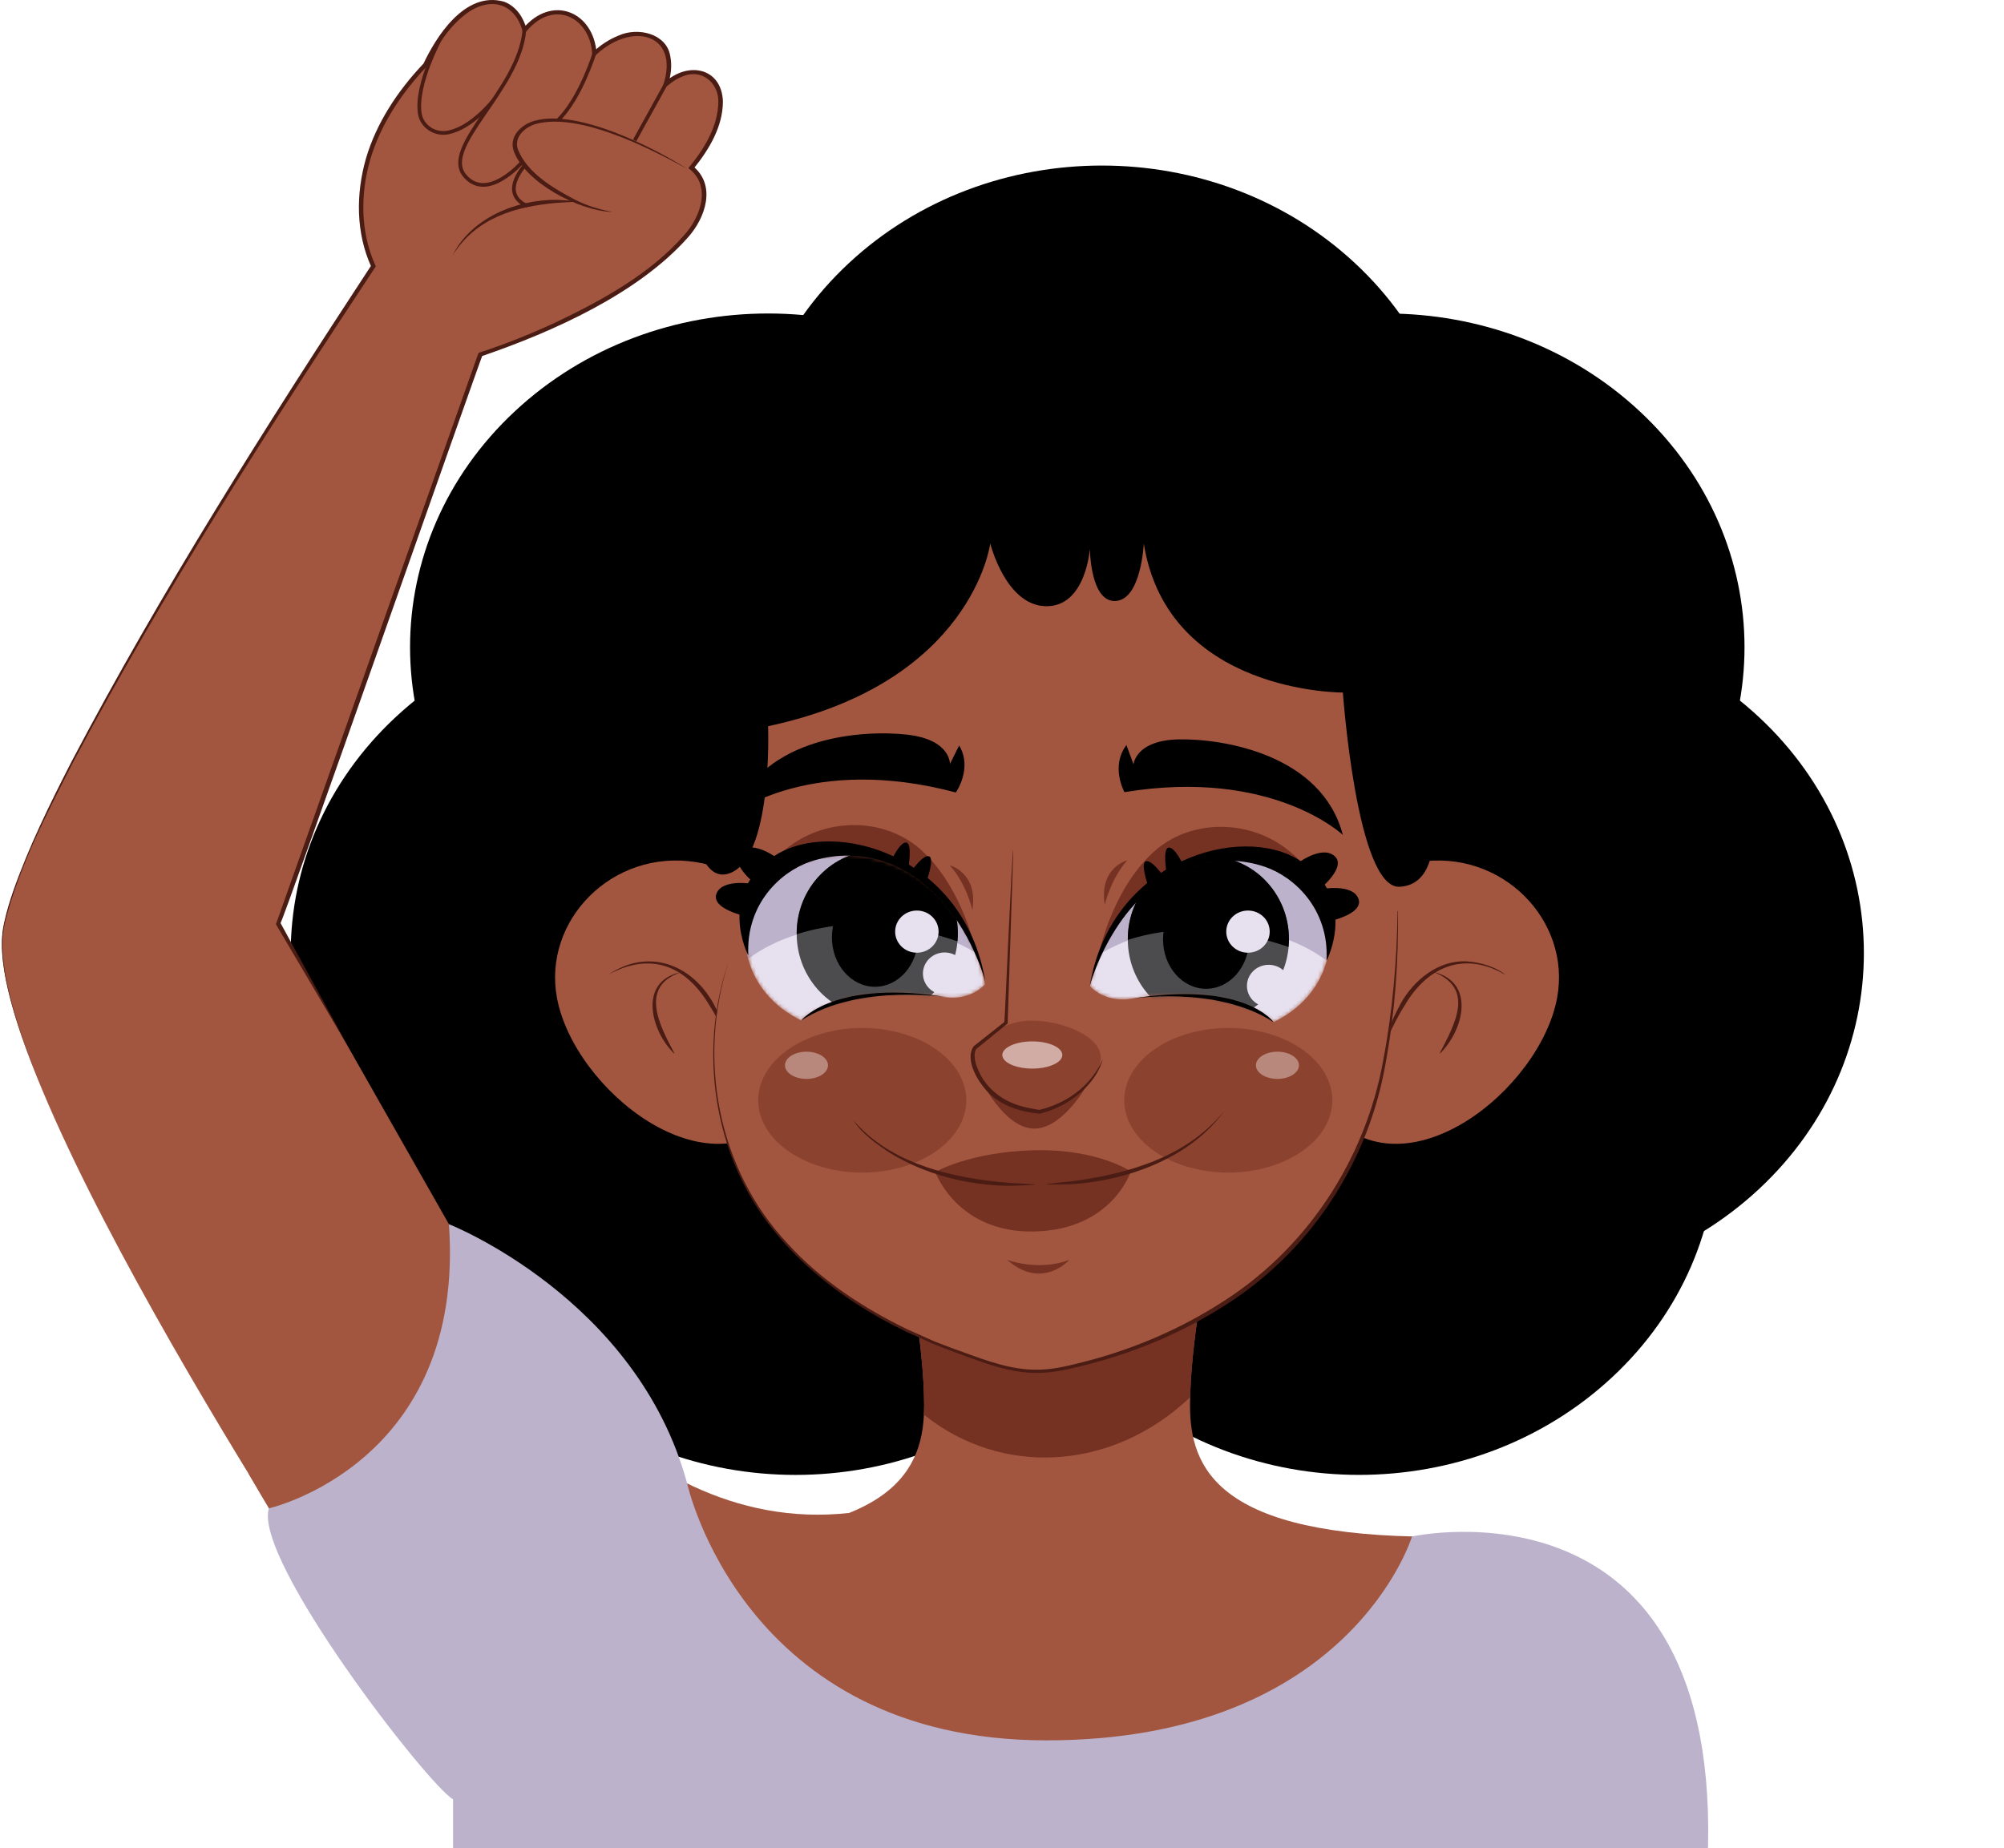 <svg width="542" height="500" viewBox="0 0 542 500" fill="none" xmlns="http://www.w3.org/2000/svg">
<path d="M366.501 198.884C404.322 163.632 404.322 106.477 366.501 71.224C328.681 35.972 267.362 35.972 229.542 71.224C191.721 106.477 191.721 163.632 229.542 198.884C267.362 234.137 328.681 234.137 366.501 198.884Z" fill="black"/>
<path d="M443.454 238.912C481.274 203.659 481.274 146.504 443.454 111.251C405.634 75.999 344.315 75.999 306.494 111.251C268.674 146.504 268.674 203.659 306.494 238.912C344.315 274.164 405.634 274.164 443.454 238.912Z" fill="black"/>
<path d="M475.738 321.667C513.558 286.415 513.558 229.259 475.738 194.007C437.918 158.754 376.599 158.754 338.778 194.007C300.958 229.259 300.958 286.415 338.778 321.667C376.599 356.919 437.918 356.919 475.738 321.667Z" fill="black"/>
<path d="M436.042 372.565C473.862 337.312 473.862 280.157 436.042 244.905C398.222 209.652 336.903 209.652 299.082 244.905C261.262 280.157 261.262 337.312 299.082 372.565C336.903 407.817 398.222 407.817 436.042 372.565Z" fill="black"/>
<path d="M276.228 238.907C314.048 203.654 314.048 146.499 276.228 111.247C238.407 75.994 177.088 75.994 139.268 111.247C101.448 146.499 101.448 203.654 139.268 238.907C177.088 274.159 238.407 274.159 276.228 238.907Z" fill="black"/>
<path d="M243.952 321.674C281.772 286.422 281.772 229.266 243.952 194.014C206.131 158.762 144.812 158.762 106.992 194.014C69.172 229.266 69.172 286.422 106.992 321.674C144.812 356.927 206.131 356.927 243.952 321.674Z" fill="black"/>
<path d="M283.633 372.571C321.454 337.319 321.454 280.163 283.633 244.911C245.813 209.659 184.494 209.659 146.674 244.911C108.854 280.163 108.854 337.319 146.674 372.571C184.494 407.824 245.813 407.824 283.633 372.571Z" fill="black"/>
<path d="M183.551 415.733C242.479 415.733 249.942 397.197 249.942 380.209C249.942 363.22 244.971 339.287 244.971 339.287H326.827C326.827 339.287 321.856 363.22 321.856 380.209C321.856 397.197 329.307 415.733 388.247 415.733C447.187 415.733 439.491 461.289 439.491 461.289L439.821 513.802H131.977L132.307 461.289C132.307 461.289 124.623 415.733 183.551 415.733Z" fill="#A2563F"/>
<path d="M249.881 382.713C249.918 381.882 249.942 381.04 249.942 380.209C249.942 363.22 244.971 339.287 244.971 339.287H326.827C326.827 339.287 322.271 361.228 321.892 378C300.564 398.165 270.794 399.497 249.881 382.713Z" fill="#753122"/>
<path d="M359.479 301.177C380.112 324.029 416.49 294.835 421.131 269.991C425.053 248.972 406.118 229.638 383.556 233.225C361.935 236.663 359.479 257.272 359.479 257.272V301.177Z" fill="#A2563F"/>
<path d="M407.218 263.785C395.943 257.067 385.926 261.679 379.965 271.915C378.059 274.853 376.569 278.007 375.03 281.183C375.482 277.972 377.277 274.431 378.902 271.346C382.359 265.231 388.992 259.607 396.847 260.085C400.487 260.347 404.701 261.61 407.218 263.785Z" fill="#4B1C13"/>
<path d="M387.526 262.874C399.266 265.641 395.833 278.724 389.493 284.986L389.395 284.918C393.451 277.073 399.058 267.315 387.526 262.874Z" fill="#4B1C13"/>
<path d="M212.294 301.177C191.662 324.029 155.284 294.835 150.642 269.991C146.721 248.972 165.655 229.638 188.217 233.225C209.839 236.663 212.294 257.272 212.294 257.272V301.177Z" fill="#A2563F"/>
<path d="M164.494 263.694C175.378 256.327 186.995 260.916 192.883 271.346C194.508 274.42 196.304 277.972 196.756 281.172C195.217 277.995 193.726 274.841 191.821 271.903C185.517 261.303 176.063 257.363 164.494 263.683V263.694Z" fill="#4B1C13"/>
<path d="M184.296 262.977C172.667 266.791 178.481 277.608 182.39 284.918L182.293 284.986C175.904 278.735 172.557 265.311 184.296 262.977Z" fill="#4B1C13"/>
<path d="M197.012 260.142C197.012 260.142 167.414 338.865 270.403 369.562C275.815 371.179 281.605 371.43 287.163 370.303C308.479 365.964 361.397 349.318 373.894 289.882C386.683 229.023 375.677 154.911 322.454 129.258C297.302 117.143 266.861 118.612 242.784 132.514C215.58 148.216 184.772 183.171 197.024 260.153L197.012 260.142Z" fill="#A2563F"/>
<path d="M197.074 260.164C188.706 286.022 193.775 316.048 213.161 336.577C221.932 346.232 233.342 353.77 245.325 359.588C246.876 360.283 251.079 362.162 252.691 362.879L257.724 364.803C264.418 367.16 271.234 370.064 278.429 370.496C282.045 370.713 285.6 370.246 289.106 369.415C303.19 366.226 316.75 360.875 328.782 353.36C353.323 338.547 369.289 313.611 374.089 286.933C376.63 273.6 377.803 260.016 377.986 246.478H378.108C378.243 260.051 377.29 273.668 374.859 287.059C370.29 314.226 354.422 339.241 329.454 354.294C317.25 361.831 303.544 367.149 289.338 370.291C285.783 371.122 282.057 371.601 278.393 371.35C271.014 370.883 264.223 367.946 257.418 365.52L252.361 363.562C250.737 362.822 246.547 360.932 244.971 360.215C226.428 351.265 209.717 337.738 200.873 319.816C191.699 301.439 190.465 279.168 197.086 260.13L197.074 260.164Z" fill="#4B1C13"/>
<path d="M293.882 293.719C293.882 293.719 287.102 305.88 279.199 305.299C271.307 304.718 265.273 292.08 265.273 292.08C265.273 292.08 268.706 299.003 278.869 300.779C284.696 301.792 293.882 293.719 293.882 293.719Z" fill="#753122"/>
<path opacity="0.5" d="M297.718 286.102C297.718 291.897 288.141 300.779 279.663 300.779C271.185 300.779 264.308 291.852 263.514 286.102C263.001 282.424 270.404 276.105 278.869 276.105C287.347 276.105 297.718 280.306 297.718 286.102Z" fill="#753122"/>
<path d="M264.027 257.842C264.027 257.842 260.717 240.728 249.429 230.219C239.742 221.201 224.107 220.985 213.455 229C206.602 234.147 200.359 242.983 202.033 257.842H264.039H264.027Z" fill="#753122"/>
<mask id="mask0_169_2" style="mask-type:luminance" maskUnits="userSpaceOnUse" x="201" y="231" width="66" height="46">
<path d="M266.397 266.245C266.165 264.753 261.022 234.102 230.043 231.221C225.206 230.765 220.32 231.46 215.995 233.521C212.013 235.411 207.298 238.622 204.329 243.894C198.649 253.97 202.424 266.37 212.111 273.315C213.479 274.295 215.006 275.228 216.704 276.082C216.704 276.082 228.04 265.607 255.415 269.763C259.397 270.366 263.563 269.239 266.275 266.45C266.311 266.415 266.336 266.381 266.372 266.358C266.397 266.324 266.409 266.29 266.409 266.245H266.397Z" fill="white"/>
</mask>
<g mask="url(#mask0_169_2)">
<path d="M266.397 266.245C266.165 264.753 261.022 234.101 230.043 231.221C225.206 230.765 220.32 231.46 215.995 233.521C212.013 235.411 207.298 238.622 204.329 243.894C198.649 253.97 202.424 266.37 212.111 273.315C213.479 274.295 215.006 275.228 216.704 276.082C216.704 276.082 228.04 265.607 255.415 269.763C259.397 270.366 263.563 269.239 266.275 266.449C266.311 266.415 266.336 266.381 266.372 266.358C266.397 266.324 266.409 266.29 266.409 266.245H266.397Z" fill="#E7E0EE"/>
<path d="M204.329 243.894C207.298 238.622 212.013 235.411 215.995 233.521C220.332 231.46 225.206 230.777 230.043 231.221C251.2 233.191 260.301 248.107 264.027 257.842C246.62 247.036 217.901 247.56 202.375 259.413C201.056 254.289 201.556 248.812 204.329 243.894Z" fill="#BDB2CC"/>
<path d="M237.263 274.955C249.298 274.955 259.055 264.943 259.055 252.593C259.055 240.242 249.298 230.23 237.263 230.23C225.227 230.23 215.47 240.242 215.47 252.593C215.47 264.943 225.227 274.955 237.263 274.955Z" fill="#4C4C4E"/>
<path d="M258.945 254.653C259.019 253.925 259.055 253.196 259.055 252.456C259.055 240.102 249.295 230.094 237.263 230.094C225.23 230.094 215.47 240.102 215.47 252.456C215.47 252.558 215.482 252.65 215.482 252.752C229.823 248.141 244.8 249.826 258.945 254.653Z" fill="black"/>
<path d="M236.639 266.951C243.069 266.951 248.281 260.966 248.281 253.583C248.281 246.201 243.069 240.216 236.639 240.216C230.21 240.216 224.998 246.201 224.998 253.583C224.998 260.966 230.21 266.951 236.639 266.951Z" fill="black"/>
<path d="M242.1 252.035C242.1 255.189 244.726 257.739 247.976 257.739C251.225 257.739 253.851 255.189 253.851 252.035C253.851 248.881 251.225 246.33 247.976 246.33C244.726 246.33 242.1 248.881 242.1 252.035Z" fill="#E7E0EE"/>
<path d="M249.613 263.375C249.613 266.529 252.239 269.08 255.488 269.08C258.738 269.08 261.364 266.529 261.364 263.375C261.364 260.221 258.738 257.671 255.488 257.671C252.239 257.671 249.613 260.221 249.613 263.375Z" fill="#E7E0EE"/>
</g>
<path d="M245.679 234.785C245.679 234.785 246.815 228.124 245.105 227.93C243.395 227.737 241.22 232.519 241.22 232.519L245.679 234.785Z" fill="black"/>
<path d="M250.578 238.485C250.578 238.485 252.887 232.098 251.225 231.642C249.576 231.187 246.583 235.57 246.583 235.57L250.578 238.497V238.485Z" fill="black"/>
<path d="M210.559 232.394C210.559 232.394 203.792 227.156 200.274 230.196C196.756 233.236 204.488 239.351 204.488 239.351L210.559 232.405V232.394Z" fill="black"/>
<path d="M203.963 239.18C203.963 239.18 195.351 237.54 193.775 241.764C192.212 245.989 202.118 247.981 202.118 247.981L203.963 239.18Z" fill="black"/>
<path d="M266.433 265.345C266.433 265.345 259.629 239.1 238.044 232.735C231.863 230.913 225.145 231.061 219.061 233.134C211.341 235.764 201.679 244.349 202.387 258.513C202.387 258.513 193.58 241.651 209.753 231.357C225.499 221.338 260.704 231.118 266.446 265.345H266.433Z" fill="black"/>
<path d="M297.156 258.32C297.156 258.32 300.466 241.207 311.753 230.697C321.44 221.679 337.076 221.463 347.728 229.479C354.581 234.625 360.823 243.461 359.15 258.32H297.143H297.156Z" fill="#753122"/>
<mask id="mask1_169_2" style="mask-type:luminance" maskUnits="userSpaceOnUse" x="294" y="231" width="66" height="46">
<path d="M294.786 266.711C295.018 265.22 300.161 234.568 331.139 231.688C335.977 231.232 340.863 231.927 345.187 233.988C349.169 235.878 353.885 239.089 356.853 244.361C362.533 254.437 358.759 266.837 349.072 273.782C347.704 274.762 346.177 275.695 344.479 276.549C344.479 276.549 333.143 266.074 305.767 270.23C301.785 270.833 297.62 269.706 294.908 266.916C294.871 266.882 294.847 266.848 294.81 266.825C294.786 266.791 294.773 266.757 294.773 266.711H294.786Z" fill="white"/>
</mask>
<g mask="url(#mask1_169_2)">
<path d="M294.786 266.711C295.018 265.22 300.161 234.568 331.139 231.688C335.977 231.232 340.863 231.927 345.187 233.988C349.169 235.878 353.885 239.089 356.853 244.361C362.533 254.437 358.759 266.837 349.072 273.782C347.704 274.762 346.177 275.695 344.479 276.549C344.479 276.549 333.143 266.074 305.767 270.23C301.785 270.833 297.62 269.706 294.908 266.916C294.871 266.882 294.847 266.848 294.81 266.825C294.786 266.791 294.773 266.757 294.773 266.711H294.786Z" fill="#E7E0EE"/>
<path d="M356.841 244.361C353.872 239.089 349.157 235.878 345.175 233.988C340.838 231.927 335.964 231.244 331.127 231.688C309.97 233.658 300.869 248.574 297.143 258.309C314.55 247.503 343.269 248.027 358.795 259.88C360.115 254.756 359.614 249.279 356.841 244.361Z" fill="#BDB2CC"/>
<path d="M326.815 276.492C338.851 276.492 348.608 266.48 348.608 254.13C348.608 241.779 338.851 231.767 326.815 231.767C314.779 231.767 305.022 241.779 305.022 254.13C305.022 266.48 314.779 276.492 326.815 276.492Z" fill="#4C4C4E"/>
<path d="M348.498 256.179C348.571 255.451 348.608 254.722 348.608 253.982C348.608 241.628 338.847 231.619 326.815 231.619C314.783 231.619 305.022 241.628 305.022 253.982C305.022 254.084 305.035 254.175 305.035 254.278C319.376 249.666 334.352 251.351 348.498 256.179Z" fill="black"/>
<path d="M326.192 267.497C332.621 267.497 337.833 261.512 337.833 254.13C337.833 246.747 332.621 240.762 326.192 240.762C319.763 240.762 314.551 246.747 314.551 254.13C314.551 261.512 319.763 267.497 326.192 267.497Z" fill="black"/>
<path d="M331.652 252.035C331.652 255.189 334.279 257.739 337.528 257.739C340.777 257.739 343.404 255.189 343.404 252.035C343.404 248.881 340.777 246.33 337.528 246.33C334.279 246.33 331.652 248.881 331.652 252.035Z" fill="#E7E0EE"/>
<path d="M337.247 266.711C337.247 269.865 339.874 272.416 343.123 272.416C346.372 272.416 348.999 269.865 348.999 266.711C348.999 263.557 346.372 261.007 343.123 261.007C339.874 261.007 337.247 263.557 337.247 266.711Z" fill="#E7E0EE"/>
</g>
<path d="M315.503 236.162C315.503 236.162 314.367 229.501 316.077 229.308C317.788 229.114 319.962 233.897 319.962 233.897L315.503 236.162Z" fill="black"/>
<path d="M310.593 239.852C310.593 239.852 308.284 233.464 309.933 233.009C311.582 232.553 314.575 236.937 314.575 236.937L310.58 239.863L310.593 239.852Z" fill="black"/>
<path d="M350.623 233.76C350.623 233.76 357.39 228.522 360.909 231.562C364.427 234.602 356.694 240.717 356.694 240.717L350.623 233.771V233.76Z" fill="black"/>
<path d="M357.219 240.546C357.219 240.546 365.831 238.907 367.407 243.131C368.971 247.355 359.064 249.348 359.064 249.348L357.219 240.546Z" fill="black"/>
<path d="M294.749 266.711C294.749 266.711 301.553 240.466 323.138 234.102C329.319 232.28 336.038 232.428 342.121 234.5C349.841 237.13 359.504 245.715 358.796 259.88C358.796 259.88 367.603 243.017 351.429 232.724C335.684 222.704 300.478 232.485 294.737 266.711H294.749Z" fill="black"/>
<path d="M274.056 229.923C274.056 230.105 272.529 276.72 272.529 276.879L272.382 277.005L264.112 283.722C263.086 285.077 263.77 287.821 264.662 289.643C266.409 293.731 269.988 296.999 274.361 298.627C276.279 299.458 279.614 300.005 281.055 300.255C282.9 299.857 284.769 299.173 286.504 298.354C291.805 295.871 296.08 291.636 298.279 286.478C296.911 291.715 292.172 296.52 286.955 299.151C285.135 300.061 283.254 300.802 281.202 301.291C276.255 300.836 271.185 299.287 267.63 295.883C264.711 293.105 260.777 286.819 263.318 283.085C263.343 283.051 263.379 282.994 263.416 282.982L271.784 276.367L271.625 276.663C271.747 276.686 273.702 229.661 274.044 229.911L274.056 229.923Z" fill="#4B1C13"/>
<path opacity="0.65" d="M287.31 285.407C287.31 287.434 283.682 289.085 279.199 289.085C274.716 289.085 271.088 287.434 271.088 285.407C271.088 283.381 274.716 281.73 279.199 281.73C283.682 281.73 287.31 283.381 287.31 285.407Z" fill="#F4E5E3"/>
<path opacity="0.5" d="M332.202 317.22C347.746 317.22 360.347 308.462 360.347 297.659C360.347 286.856 347.746 278.098 332.202 278.098C316.658 278.098 304.057 286.856 304.057 297.659C304.057 308.462 316.658 317.22 332.202 317.22Z" fill="#753122"/>
<path opacity="0.5" d="M233.207 317.22C248.751 317.22 261.352 308.462 261.352 297.659C261.352 286.856 248.751 278.098 233.207 278.098C217.663 278.098 205.062 286.856 205.062 297.659C205.062 308.462 217.663 317.22 233.207 317.22Z" fill="#753122"/>
<path d="M256.856 269.888C256.856 269.888 232.376 265.835 216.704 276.071C216.704 276.071 225.56 264.662 256.856 269.888Z" fill="black"/>
<path d="M305.267 270.298C305.267 270.298 328.806 266.313 344.479 276.549C344.479 276.549 336.563 265.072 305.267 270.298Z" fill="black"/>
<path d="M289.24 340.824C289.24 340.824 281.801 349.193 272.407 340.824C272.407 340.824 280.799 344.046 289.24 340.824Z" fill="#753122"/>
<path d="M263.001 246.171C263.001 246.171 261.315 238.918 256.856 234.102C256.856 234.102 264.564 235.98 263.001 246.171Z" fill="#753122"/>
<path d="M298.78 244.793C298.78 244.793 300.466 237.54 304.925 232.724C304.925 232.724 297.217 234.602 298.78 244.793Z" fill="#753122"/>
<path opacity="0.43" d="M351.307 288.197C351.307 290.224 348.705 291.875 345.493 291.875C342.28 291.875 339.678 290.224 339.678 288.197C339.678 286.17 342.28 284.519 345.493 284.519C348.705 284.519 351.307 286.17 351.307 288.197Z" fill="#F4E5E3"/>
<path opacity="0.43" d="M223.935 288.197C223.935 290.224 221.334 291.875 218.121 291.875C214.908 291.875 212.306 290.224 212.306 288.197C212.306 286.17 214.908 284.519 218.121 284.519C221.334 284.519 223.935 286.17 223.935 288.197Z" fill="#F4E5E3"/>
<path d="M305.828 316.913C305.828 316.913 296.911 310.742 279.577 311.186C262.243 311.63 252.959 317.061 252.959 317.061C252.959 317.061 258.86 333.685 279.87 333.15C300.881 332.614 305.828 316.913 305.828 316.913Z" fill="#753122"/>
<path d="M331.054 300.597C322.197 313.008 305.364 319.338 289.863 320.374C287.578 320.454 285.306 320.465 283.034 320.443V320.329C285.282 320.033 287.542 319.828 289.777 319.589C305.547 317.551 321.22 312.768 331.054 300.597Z" fill="#4B1C13"/>
<path d="M230.837 303.102C240.903 314.898 257.663 318.792 273.066 320.01C275.314 320.135 277.574 320.226 279.846 320.408V320.522C277.586 320.659 275.314 320.761 273.03 320.807C261.645 320.693 250.174 317.721 240.622 311.858C237.018 309.466 232.938 306.552 230.837 303.113V303.102Z" fill="#4B1C13"/>
<path d="M387.502 227.634C387.502 227.634 387.649 239.487 378.499 239.897C366.943 240.409 363.193 187.35 363.193 187.35C363.193 187.35 315.809 187.692 309.347 147.032C309.347 147.032 308.675 162.175 301.749 162.585C294.822 162.995 294.773 148.375 294.773 148.375C294.773 148.375 293.735 164.202 282.851 163.997C271.967 163.792 267.826 147.02 267.826 147.02C267.826 147.02 263.037 184.697 207.738 196.459C207.738 196.459 209.142 233.134 196.792 236.413C184.442 239.692 185.31 196.869 185.31 196.869C185.31 196.869 194.288 112.452 293.87 116.915C393.451 121.379 387.49 227.623 387.49 227.623L387.502 227.634Z" fill="black"/>
<path d="M129.9 95.897L75.284 249.985L164.348 406.75L97.223 445.907C97.223 445.907 -6.011 291.419 0.879 251.283C7.756 211.136 102.806 69.834 102.806 69.834L129.912 95.897H129.9Z" fill="#A2563F"/>
<path d="M100.949 72.008C100.949 72.008 87.451 46.549 114.96 17.594C114.96 17.594 121.251 3.225 130.511 0.89C139.758 -1.432 141.835 8.166 141.835 8.166C141.835 8.166 147.087 1.426 153.732 3.817C160.366 6.219 160.744 14.52 160.744 14.52C160.744 14.52 168.269 6.948 175.965 9.851C183.673 12.755 180.02 22.843 180.02 22.843C180.02 22.843 186.592 16.672 192.041 21.078C197.489 25.485 194.691 36.222 186.995 45.41C186.995 45.41 198.649 53.756 179.239 70.186C159.84 86.617 129.9 95.897 129.9 95.897L100.937 72.008H100.949Z" fill="#A2563F"/>
<path d="M185.811 45.638C175.562 40.07 156.958 30.472 145.084 33.489C141.835 34.4 138.854 37.201 140.112 40.537C142.69 46.799 149.421 50.807 155.467 53.995C158.619 55.647 162.406 56.751 165.753 57.354C156.554 57.104 141.92 49.282 138.94 40.844C137.559 36.984 140.992 33.569 144.791 32.612C156.371 29.572 176.405 39.706 185.823 45.638H185.811Z" fill="#4B1C13"/>
<path d="M180.021 22.843L171.653 37.986" stroke="#4B1C13" stroke-miterlimit="10"/>
<path d="M160.732 14.52C160.732 14.52 156.909 26.703 150.984 32.441" stroke="#4B1C13" stroke-miterlimit="10"/>
<path d="M141.199 43.873C141.199 43.873 131.818 54.781 125.71 47.551C119.101 39.717 140.442 24.437 141.822 8.166" stroke="#4B1C13" stroke-miterlimit="10"/>
<path d="M122.473 68.957C127.371 59.142 139.514 53.904 150.752 54.064C156.982 54.428 157.214 54.553 150.789 54.861C138.927 55.874 128.776 59.096 122.485 68.957H122.473Z" fill="#4B1C13"/>
<path d="M141.896 44.784C141.896 44.784 138.402 48.667 139.062 51.923C139.624 54.656 142.592 55.703 142.592 55.703" stroke="#4B1C13" stroke-miterlimit="10"/>
<path d="M119.358 9.976C119.358 9.976 112.334 22.661 113.531 30.665C114.057 34.206 117.685 36.643 121.398 35.8C124.379 35.129 128.471 32.988 133.308 27.306" stroke="#4B1C13" stroke-miterlimit="10"/>
<path d="M93.412 281.889L74.747 250.247L74.625 250.042C74.625 250.076 129.302 95.771 129.326 95.714L129.424 95.452L129.717 95.361C136.607 93.118 143.362 90.408 149.922 87.391C162.821 81.265 175.831 74.126 185.078 63.56C189.561 58.595 192.493 50.136 186.165 45.49C190.441 40.355 194.227 34.149 194.276 27.523C194.386 22.615 189.94 18.425 184.65 20.668C182.403 21.465 180.412 23.253 178.714 24.79C185.139 9.259 170.835 4.864 160.183 15.829C160.464 5.365 150.239 -0.897 142.348 8.496L141.566 9.476C140.137 2.018 134.053 -1.398 126.932 3.122C121.63 6.72 118.137 12.39 115.498 17.901C108.547 25.211 102.904 33.751 100.119 43.213C97.444 52.492 97.456 62.865 101.511 71.758L101.658 72.042L101.487 72.304C72.609 115.947 44.318 160.057 19.862 206.023C12.802 219.88 5.448 233.84 1.539 248.801C0.195 253.8 0.659 259.014 1.539 264.047C3.445 274.158 7.036 283.927 10.908 293.514C6.987 283.939 3.335 274.192 1.392 264.07C0.488 259.026 -0 253.788 1.331 248.744C1.905 246.228 2.663 243.757 3.494 241.309C7.745 229.092 13.535 217.398 19.459 205.83C43.707 159.739 71.778 115.492 100.473 71.701C100.473 71.701 100.448 72.27 100.436 72.247C96.222 62.968 96.234 52.504 98.97 42.894C101.792 33.295 107.509 24.608 114.545 17.195C117.782 10.352 125.564 -2.56 136.289 0.446C139.709 1.699 141.627 4.864 142.47 8.03L141.383 7.802C149.299 -1.694 160.61 3.19 161.355 14.463L160.354 14.121C162.357 12.231 164.654 10.682 167.292 9.624C172.545 7.244 180.241 9.088 181.267 15.1C181.816 17.776 181.45 20.44 180.644 22.991L179.63 22.41C186.031 16.421 195.205 18.3 195.522 27.466C195.486 34.286 191.796 40.457 187.509 45.729L187.399 44.932C193.836 50.17 190.758 59.005 186.067 64.22C172.667 79.364 149.665 89.737 130.132 96.409L130.523 96.044C130.499 95.452 75.663 251.966 75.859 249.689L93.449 281.866L93.412 281.889Z" fill="#4B1C13"/>
<path d="M129.008 344.536C129.008 344.536 167.023 416.234 229.665 409.3L132.148 486.783C132.148 486.783 103.38 461.642 67.246 398.7L129.008 344.536Z" fill="#A2563F"/>
<path d="M121.422 331.18C121.422 331.18 172.264 351.185 185.847 401.307C185.847 401.307 200.909 470.82 283.022 470.82C365.135 470.82 381.895 415.665 381.895 415.665C381.895 415.665 466.61 396.958 461.809 504.101H122.534V486.783C115.583 482.729 68.468 421.882 72.719 408.059C72.719 408.059 125.967 396.001 121.422 331.191V331.18Z" fill="#BDB2CC"/>
<path d="M198.466 220.165C198.466 220.165 219.465 203.974 258.518 214.392C258.518 214.392 263.135 207.856 259.41 201.674L256.918 206.672C256.918 206.672 257.162 200.091 245.374 198.748C233.586 197.404 206.577 199.021 198.466 220.165Z" fill="black"/>
<path d="M363.193 225.881C363.193 225.881 344.125 207.731 304.119 214.301C304.119 214.301 300.258 207.355 304.656 201.56L306.574 206.775C306.574 206.775 307.063 200.216 318.936 200.023C330.81 199.829 357.488 204.065 363.193 225.892V225.881Z" fill="black"/>
</svg>
